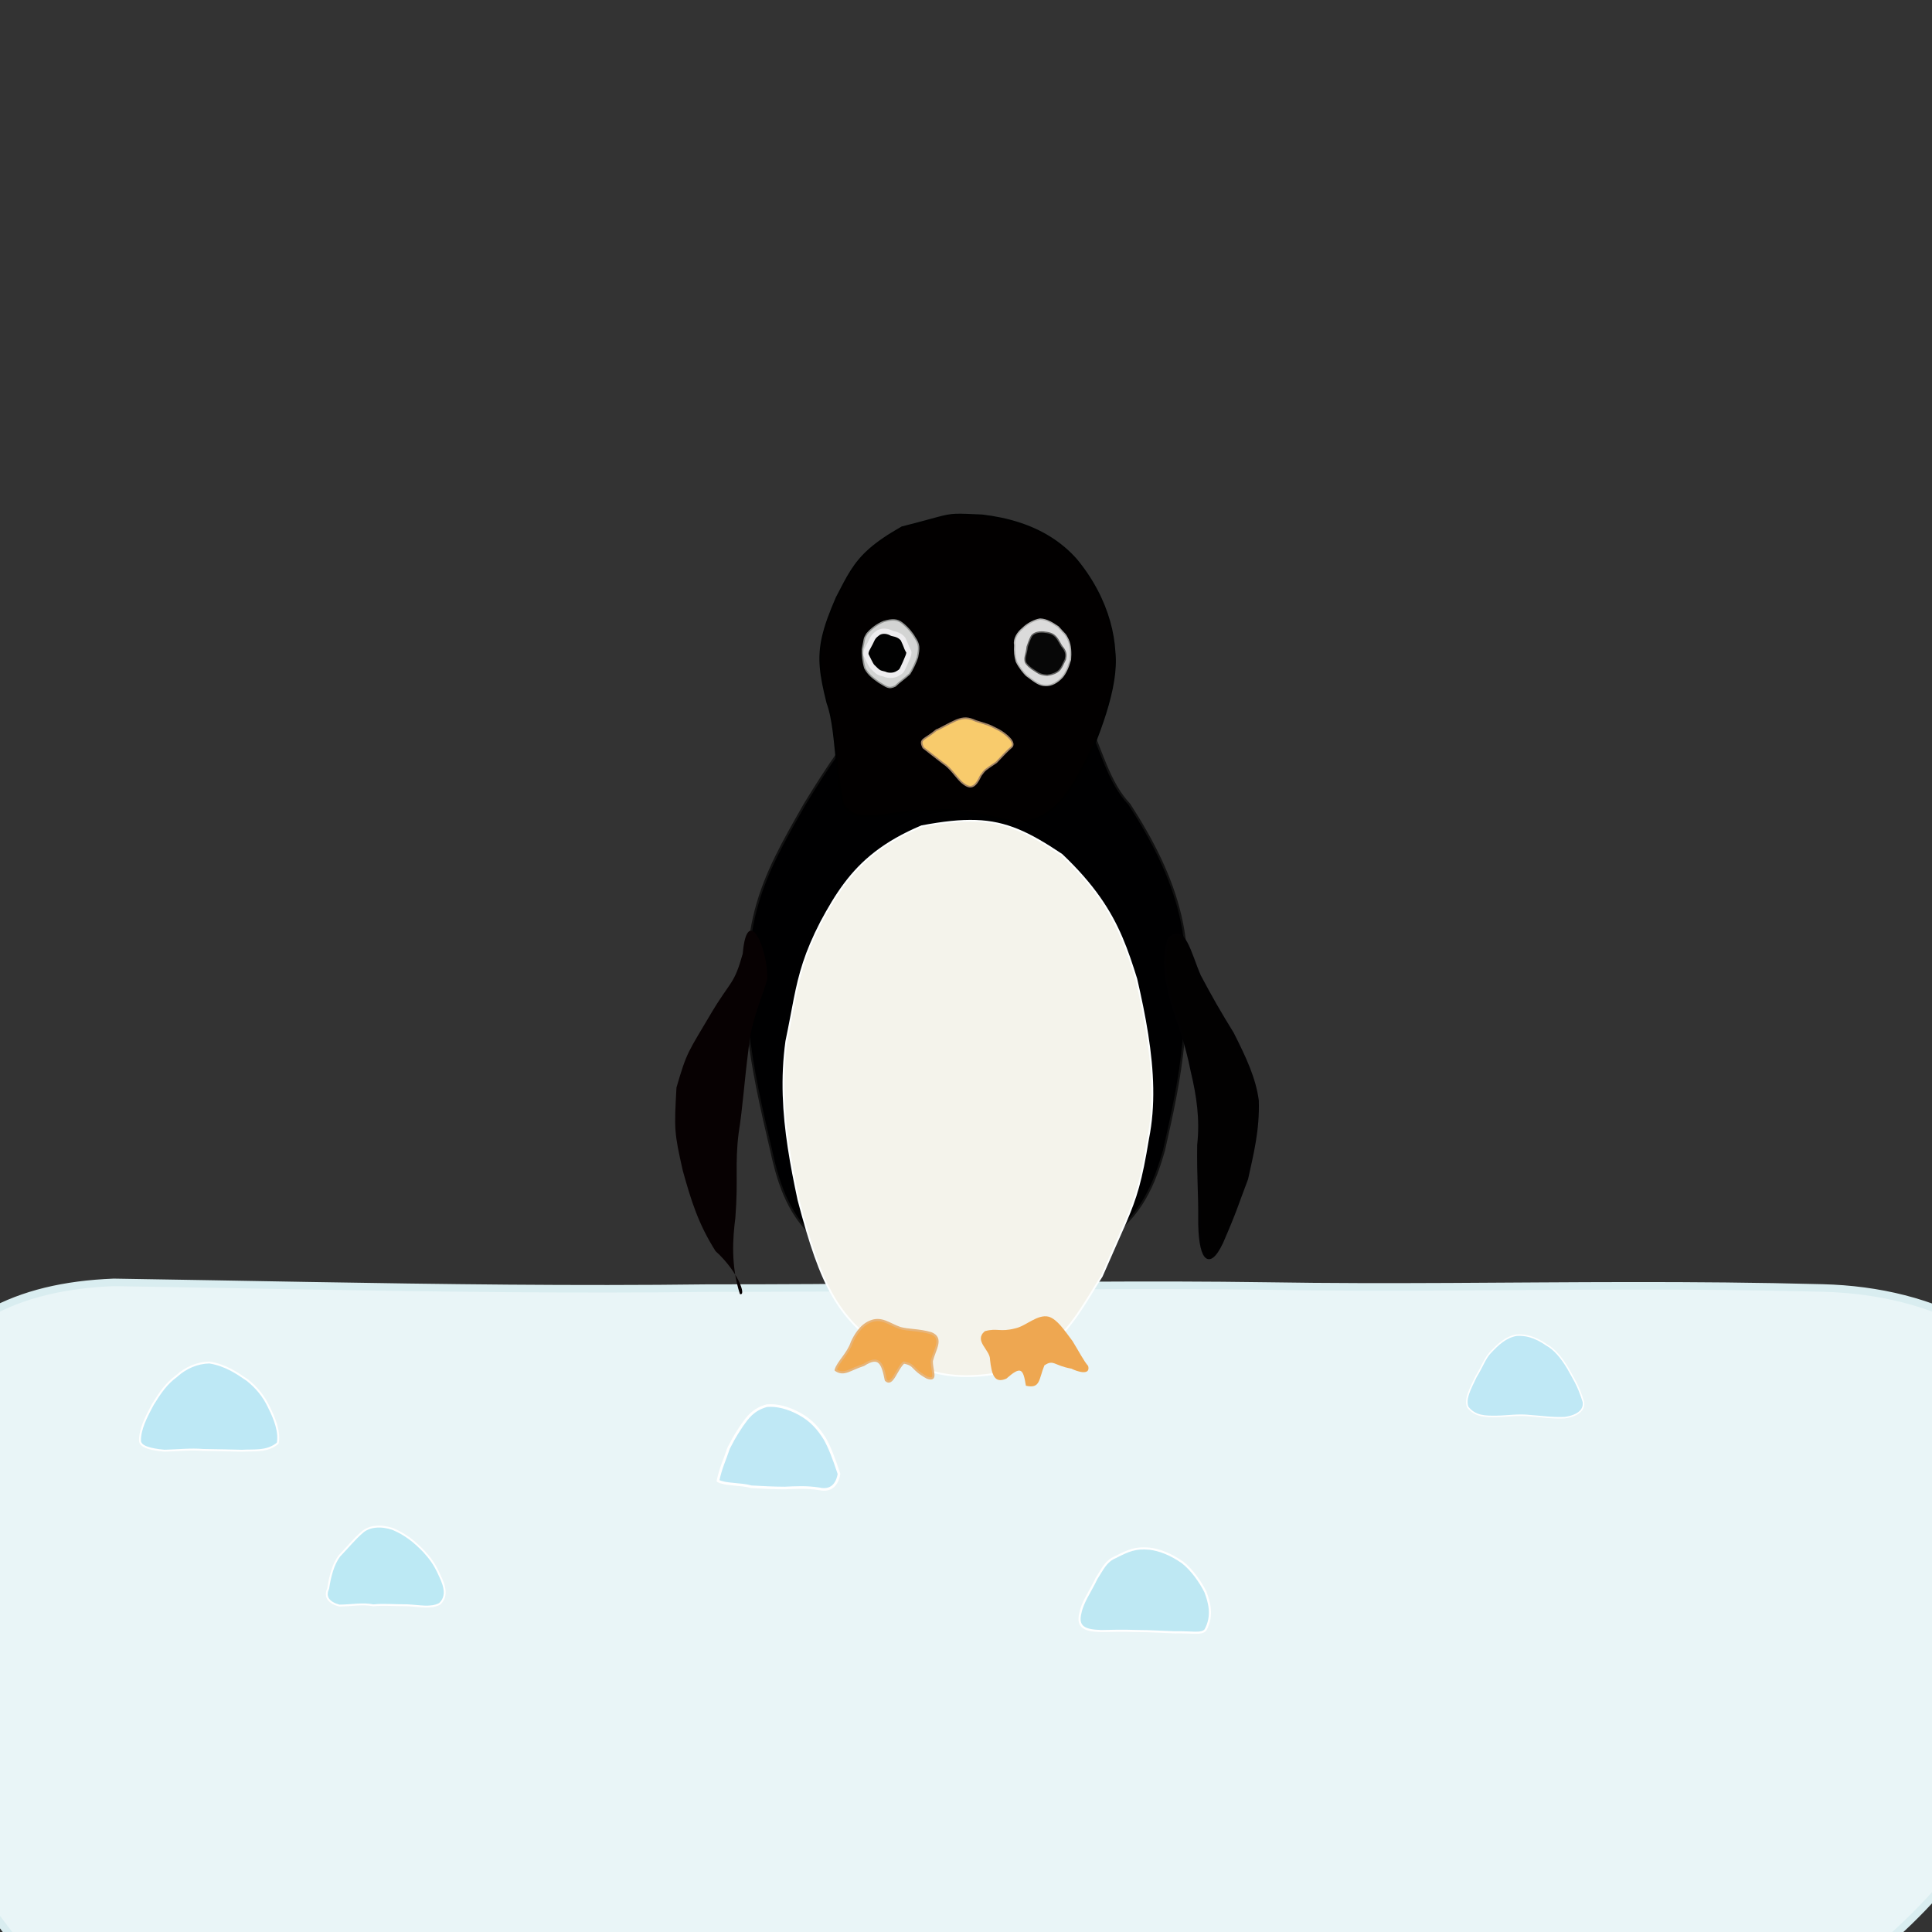 <svg xmlns="http://www.w3.org/2000/svg" viewBox="0 0 512 512" height="512.0px" width="512.0px">
<rect x="0" y="0" width="512" height="512" fill="#333333" stroke="none"/>
<path id="" fill="rgb(233, 245, 247)" fill-opacity="1.0" stroke="rgb(217, 237, 240)" stroke-width="2.0" stroke-opacity="1.0" stroke-linecap="round" stroke-linejoin="round"  filling="0" d="M545.053 440.624 C541.149 455.744 535.567 469.113 528.386 481.033 C521.205 492.954 512.424 503.426 502.121 512.753 C491.818 522.081 479.994 530.264 466.725 537.606 C447.737 544.55 429.6 549.363 412.272 552.863 C394.944 556.363 378.425 558.55 362.67 560.241 C346.915 561.933 331.925 563.128 317.656 564.646 C303.184 566.793 288.455 567.885 273.175 568.2 C257.895 568.515 242.066 568.054 225.393 567.095 C208.72 566.137 191.203 564.681 172.551 563.006 C154.218 562.343 136.547 561.646 119.583 560.281 C102.618 558.917 86.359 556.886 70.851 553.556 C55.342 550.225 40.583 545.596 26.617 539.035 C14.322 527.574 3.507 514.906 -5.811 501.274 C-15.129 487.642 -22.95 473.047 -29.257 457.732 C-35.564 442.417 -40.358 426.383 -43.62 409.873 C-38.117 393.768 -32.485 380.794 -25.956 370.595 C-19.427 360.395 -12 352.971 -2.909 347.964 C6.183 342.958 16.939 340.371 30.13 339.845 C47.1 340.105 64.41 340.434 81.891 340.733 C99.372 341.032 117.024 341.301 134.675 341.439 C152.327 341.578 169.979 341.586 187.461 341.365 C207.024 341.378 224.67 341.243 241.292 341.084 C257.913 340.925 273.51 340.741 288.976 340.655 C304.441 340.569 319.774 340.581 335.868 340.813 C352.221 341.079 368.191 341.071 384.159 340.994 C400.127 340.916 416.093 340.769 432.438 340.757 C448.783 340.744 465.507 340.867 482.99 341.328 C497.775 341.69 512.159 345.1 523.914 352.067 C535.669 359.034 544.794 369.559 549.061 384.149 C553.327 398.739 552.734 417.394 545.053 440.624"></path>
<path id="" fill="rgb(189, 232, 245)" fill-opacity="1.0" stroke="rgb(255, 255, 255)" stroke-width="0.511" stroke-opacity="1.0" stroke-linecap="round" stroke-linejoin="round"  filling="0" d="M65.589 365.775 C66.742 366.708 67.814 367.745 68.773 368.925 C69.732 370.104 70.576 371.428 71.273 372.935 C72.087 374.542 72.808 376.196 73.256 377.813 C73.705 379.43 73.879 381.01 73.6 382.47 C72.164 383.667 70.57 384.112 68.953 384.284 C67.335 384.456 65.694 384.355 64.165 384.461 C62.768 384.431 61.217 384.391 59.502 384.352 C57.786 384.314 55.907 384.277 53.855 384.252 C52.188 384.11 50.542 384.137 48.853 384.21 C47.163 384.284 45.43 384.405 43.589 384.452 C41.676 384.277 40.042 384.006 38.891 383.571 C37.741 383.136 37.075 382.537 37.1 381.706 C37.091 380.245 37.486 378.708 38.121 377.102 C38.756 375.496 39.631 373.821 40.58 372.08 C41.51 370.575 42.381 369.224 43.358 368.002 C44.335 366.78 45.418 365.687 46.771 364.699 C47.988 363.584 49.36 362.698 50.832 362.081 C52.304 361.464 53.875 361.115 55.49 361.073 C57.678 361.438 59.495 362.133 61.12 362.977 C62.744 363.822 64.175 364.815 65.589 365.775"></path>
<path id="" fill="rgb(191, 232, 245)" fill-opacity="1.0" stroke="rgb(255, 255, 255)" stroke-width="0.694" stroke-opacity="1.0" stroke-linecap="round" stroke-linejoin="round"  filling="0" d="M222.344 390.58 C222.119 391.965 221.606 393.14 220.752 393.878 C219.899 394.617 218.704 394.92 217.114 394.561 C215.383 394.287 213.826 394.202 212.333 394.199 C210.84 394.197 209.41 394.277 207.932 394.336 C206.369 394.333 204.949 394.293 203.529 394.232 C202.109 394.172 200.69 394.092 199.128 394.01 C197.669 393.596 195.967 393.475 194.374 393.324 C192.78 393.172 191.295 392.989 190.269 392.45 C190.669 390.593 191.093 389.273 191.558 387.994 C192.024 386.715 192.529 385.476 193.092 383.78 C194.117 381.781 194.735 380.704 195.232 379.909 C195.729 379.113 196.105 378.599 196.646 377.725 C197.402 376.677 198.114 375.643 199.098 374.739 C200.082 373.834 201.339 373.057 203.187 372.524 C204.503 372.399 205.909 372.525 207.354 372.881 C208.8 373.238 210.286 373.825 211.761 374.623 C213.432 375.513 214.756 376.573 215.852 377.713 C216.948 378.853 217.816 380.073 218.577 381.284 C219.209 382.405 219.774 383.605 220.369 385.086 C220.964 386.568 221.59 388.331 222.344 390.58"></path>
<path id="" fill="rgb(191, 232, 245)" fill-opacity="1.0" stroke="rgb(255, 255, 255)" stroke-width="0.396" stroke-opacity="1.0" stroke-linecap="round" stroke-linejoin="round"  filling="0" d="M419.617 371.519 C419.761 372.437 419.509 373.336 418.734 374.077 C417.96 374.818 416.662 375.402 414.716 375.691 C413.103 375.775 411.524 375.695 409.994 375.569 C408.464 375.444 406.982 375.274 405.565 375.179 C403.933 374.996 402.448 375.03 401.006 375.114 C399.564 375.199 398.165 375.335 396.702 375.358 C395.148 375.387 393.681 375.386 392.367 375.065 C391.052 374.743 389.89 374.101 388.946 372.847 C388.561 371.765 388.711 370.608 389.158 369.302 C389.606 367.996 390.349 366.541 391.149 364.864 C391.967 363.542 392.538 362.367 393.076 361.329 C393.615 360.29 394.12 359.388 394.806 358.613 C395.92 357.413 396.991 356.34 398.141 355.505 C399.291 354.671 400.521 354.075 401.954 353.831 C403.042 353.763 404.219 353.853 405.531 354.242 C406.843 354.631 408.289 355.319 409.914 356.449 C410.862 356.968 411.825 357.771 412.773 358.824 C413.722 359.877 414.657 361.181 415.551 362.701 C416.156 363.852 416.812 364.884 417.497 366.215 C418.182 367.545 418.895 369.174 419.617 371.519"></path>
<path id="" fill="rgb(188, 233, 244)" fill-opacity="1.0" stroke="rgb(255, 255, 255)" stroke-width="0.503" stroke-opacity="1.0" stroke-linecap="round" stroke-linejoin="round"  filling="0" d="M112.416 411.226 C113.053 411.94 113.727 412.703 114.42 413.697 C115.112 414.692 115.825 415.918 116.54 417.559 C117.342 419.183 117.815 420.611 117.847 421.857 C117.878 423.102 117.468 424.163 116.501 425.054 C115.304 425.666 114.021 425.798 112.598 425.755 C111.175 425.713 109.612 425.495 107.855 425.409 C106.212 425.426 104.689 425.355 103.228 425.319 C101.767 425.282 100.369 425.278 98.976 425.43 C97.481 425.135 96.075 425.145 94.615 425.232 C93.156 425.319 91.643 425.483 89.935 425.497 C88.598 425.148 87.586 424.591 87.044 423.835 C86.501 423.08 86.427 422.125 86.968 420.981 C87.203 419.439 87.526 417.831 88 416.332 C88.475 414.833 89.101 413.443 89.942 412.338 C90.986 411.261 91.961 410.156 92.936 409.094 C93.911 408.032 94.886 407.013 95.931 406.11 C96.883 405.235 98.151 404.743 99.57 404.604 C100.988 404.464 102.557 404.675 104.111 405.207 C105.78 405.916 107.203 406.74 108.535 407.727 C109.867 408.713 111.108 409.863 112.416 411.226"></path>
<path id="" fill="rgb(190, 232, 243)" fill-opacity="1.0" stroke="rgb(255, 255, 255)" stroke-width="0.562" stroke-opacity="1.0" stroke-linecap="round" stroke-linejoin="round"  filling="0" d="M319.469 431.929 C318.964 432.571 318.011 432.705 316.65 432.692 C315.289 432.68 313.52 432.521 311.385 432.579 C309.656 432.526 308.059 432.443 306.442 432.372 C304.825 432.301 303.187 432.242 301.377 432.238 C299.482 432.183 297.857 432.165 296.328 432.171 C294.799 432.177 293.366 432.206 291.856 432.247 C289.678 432.19 288.058 431.938 287.099 431.232 C286.14 430.525 285.843 429.363 286.31 427.487 C286.622 425.962 287.265 424.564 288.041 423.101 C288.818 421.638 289.73 420.11 290.58 418.322 C291.42 417.044 292.021 415.904 292.74 414.945 C293.458 413.987 294.294 413.21 295.603 412.66 C297.326 411.775 298.662 411.126 300.032 410.742 C301.402 410.359 302.806 410.242 304.663 410.421 C305.923 410.571 307.312 410.925 308.783 411.519 C310.253 412.113 311.804 412.948 313.388 414.062 C314.573 414.993 315.735 416.239 316.775 417.602 C317.815 418.965 318.733 420.445 319.431 421.846 C319.976 423.264 320.49 424.862 320.615 426.567 C320.74 428.272 320.478 430.084 319.469 431.929"></path>
<path id="" fill="rgb(0, 0, 1)" fill-opacity="1.0" stroke="rgb(17, 17, 17)" stroke-width="0.532" stroke-opacity="1.0" stroke-linecap="round" stroke-linejoin="round"  filling="0" d="M273.802 337.993 C269.62 338.939 265.421 339.733 261.066 340.163 C256.711 340.593 252.201 340.66 247.399 340.151 C242.597 339.642 237.503 338.558 231.98 336.687 C225.567 334.61 220.717 332.024 216.983 328.959 C213.249 325.894 210.632 322.351 208.687 318.361 C206.741 314.37 205.467 309.933 204.418 305.079 C203.145 299.698 201.837 294.082 200.724 288.516 C199.611 282.95 198.693 277.432 198.195 272.247 C197.698 267.061 197.622 262.206 198.196 257.966 C198.198 251.708 198.951 246.254 200.263 241.223 C201.574 236.191 203.444 231.583 205.68 227.017 C207.915 222.451 210.516 217.927 213.29 213.065 C216.238 208.244 219.175 203.623 222.252 199.283 C225.329 194.942 228.546 190.881 232.055 187.181 C235.563 183.481 239.364 180.141 243.607 177.242 C248.878 174.617 253.502 172.186 257.653 170.523 C261.805 168.859 265.485 167.962 268.866 168.408 C272.247 168.853 275.33 170.64 278.287 174.342 C282.569 179.553 285.405 184.622 287.592 189.394 C289.779 194.165 291.318 198.638 293.007 202.656 C294.696 206.674 296.535 210.237 299.322 213.188 C302.404 217.966 305.17 222.749 307.467 227.615 C309.765 232.481 311.593 237.431 312.8 242.541 C314.007 247.651 314.592 252.921 314.403 258.43 C314.461 264.859 314.19 270.527 313.68 275.772 C313.17 281.017 312.42 285.84 311.52 290.582 C310.621 295.323 309.571 299.982 308.46 304.899 C306.829 310.656 304.991 315.284 302.413 319.218 C299.836 323.153 296.518 326.393 291.927 329.377 C287.336 332.361 281.472 335.087 273.802 337.993"></path>
<path id="" fill="rgb(244, 243, 235)" fill-opacity="1.0" stroke="rgb(253, 255, 255)" stroke-width="0.484" stroke-opacity="1.0" stroke-linecap="round" stroke-linejoin="round"  filling="0" d="M304.255 301.757 C303.327 307.392 302.553 311.238 301.633 314.556 C300.712 317.873 299.647 320.661 298.137 324.179 C296.627 327.697 294.674 331.944 291.978 338.181 C289.799 341.614 287.831 345.059 285.567 348.314 C283.303 351.569 280.743 354.635 277.379 357.31 C274.015 359.986 269.847 362.271 264.366 363.966 C260.662 364.547 256.989 364.882 253.178 364.577 C249.366 364.271 245.415 363.324 241.156 361.343 C236.897 359.361 232.328 356.345 227.281 351.899 C224.793 349.478 222.725 346.822 220.907 343.718 C219.089 340.614 217.52 337.062 216.028 332.847 C214.536 328.632 213.12 323.754 211.61 318 C210.619 313.368 209.707 308.776 209.006 304.171 C208.305 299.565 207.816 294.945 207.669 290.259 C207.522 285.572 207.719 280.818 208.389 275.944 C209.301 271.604 209.926 268.011 210.59 264.694 C211.254 261.377 211.956 258.336 213.022 255.1 C214.087 251.864 215.516 248.433 217.633 244.336 C219.605 240.661 221.564 237.316 223.852 234.258 C226.14 231.199 228.756 228.426 232.039 225.895 C235.323 223.363 239.274 221.073 244.233 218.979 C249.96 217.901 254.538 217.402 258.581 217.542 C262.625 217.682 266.133 218.461 269.723 219.936 C273.312 221.412 276.982 223.585 281.347 226.513 C285.616 230.565 288.839 234.302 291.371 237.908 C293.904 241.514 295.747 244.988 297.254 248.514 C298.762 252.04 299.935 255.617 301.128 259.428 C302.278 264.41 303.302 269.321 304.057 274.14 C304.812 278.959 305.3 283.684 305.38 288.295 C305.46 292.905 305.131 297.4 304.255 301.757"></path>
<path id="" fill="rgb(2, 0, 0)" fill-opacity="1.0" stroke="rgb(0, 0, 0)" stroke-width="0.48" stroke-opacity="1.0" stroke-linecap="round" stroke-linejoin="round"  filling="0" d="M271.225 217.841 C270.185 218.117 268.245 217.736 265.759 217.155 C263.274 216.573 260.241 215.79 257.015 215.26 C253.788 214.73 250.368 214.454 247.107 214.886 C243.186 214.793 239.646 215.253 236.535 215.673 C233.424 216.093 230.742 216.473 228.536 216.224 C226.33 215.974 224.6 215.094 223.393 212.993 C222.679 209.78 222.248 206.458 221.903 203.216 C221.558 199.973 221.298 196.811 220.924 193.917 C220.551 191.022 220.064 188.395 219.266 186.224 C218.34 182.518 217.711 179.555 217.483 176.795 C217.254 174.036 217.426 171.479 218.103 168.584 C218.78 165.688 219.962 162.455 221.753 158.343 C223.171 155.61 224.302 153.349 225.601 151.31 C226.9 149.271 228.367 147.454 230.456 145.611 C232.546 143.767 235.258 141.895 239.047 139.747 C243.868 138.536 246.651 137.731 248.612 137.212 C250.573 136.693 251.71 136.46 253.24 136.396 C254.77 136.331 256.692 136.434 260.22 136.587 C263.692 136.988 266.948 137.666 269.97 138.64 C272.993 139.615 275.78 140.887 278.314 142.477 C280.847 144.067 283.125 145.975 285.129 148.221 C287.34 150.875 289.164 153.622 290.63 156.394 C292.096 159.166 293.204 161.963 293.982 164.716 C294.76 167.469 295.209 170.178 295.356 172.776 C295.607 175.113 295.465 177.687 295.03 180.414 C294.595 183.141 293.867 186.02 292.947 188.967 C292.027 191.913 290.915 194.927 289.71 197.923 C288.166 200.86 286.706 203.88 285.075 206.659 C283.445 209.437 281.644 211.975 279.42 213.947 C277.196 215.919 274.549 217.325 271.225 217.841"></path>
<path id="" fill="rgb(7, 1, 2)" fill-opacity="1.0" stroke="rgb(54, 50, 52)" stroke-width="0.0" stroke-opacity="1.0" stroke-linecap="round" stroke-linejoin="round"  filling="0" d="M194.873 322.771 C194.538 325.387 194.226 328.53 194.305 331.968 C194.384 335.405 194.854 339.136 196.082 342.927 C196.989 343.264 196.892 341.798 195.81 339.56 C194.728 337.322 192.661 334.311 189.628 331.558 C187.34 327.951 185.719 324.597 184.395 321.154 C183.071 317.711 182.044 314.179 180.943 310.216 C179.803 305.183 179.231 302.45 179.021 299.592 C178.811 296.734 178.963 293.751 179.272 288.218 C180.661 283.403 181.432 281.073 182.619 278.65 C183.807 276.227 185.41 273.71 188.466 268.522 C191.119 264.079 192.625 262.221 193.761 260.43 C194.897 258.639 195.663 256.916 196.835 252.743 C197.401 246.053 199.071 245.59 200.577 247.878 C202.083 250.166 203.425 255.204 203.336 259.516 C202.446 262.549 201.377 265.285 200.439 268.237 C199.502 271.189 198.698 274.358 198.336 278.258 C197.794 282.396 197.426 286.144 197.053 289.742 C196.681 293.341 196.303 296.79 195.742 300.332 C195.226 304.518 195.212 307.503 195.226 310.754 C195.239 314.005 195.279 317.521 194.873 322.771"></path>
<path id="" fill="rgb(2, 1, 1)" fill-opacity="1.0" stroke="rgb(2, 1, 2)" stroke-width="0.572" stroke-opacity="1.0" stroke-linecap="round" stroke-linejoin="round"  filling="0" d="M330.476 312.422 C329.153 315.884 328.457 317.891 327.613 320.136 C326.769 322.381 325.778 324.863 323.867 329.276 C322.018 333.186 320.483 334.18 319.421 332.871 C318.36 331.562 317.773 327.95 317.821 322.648 C317.851 319.35 317.755 316.714 317.665 313.823 C317.576 310.931 317.493 307.784 317.55 303.465 C317.925 300.034 317.888 296.783 317.561 293.567 C317.234 290.35 316.616 287.168 315.828 283.872 C315.019 279.828 314.204 276.9 313.335 274.186 C312.467 271.471 311.545 268.971 310.524 265.781 C309.423 261.454 308.884 258.536 308.779 256.049 C308.673 253.562 309.002 251.507 309.636 248.908 C311.737 246.688 313.16 247.607 314.387 249.832 C315.613 252.058 316.644 255.59 317.958 258.596 C319.493 261.495 320.784 263.854 322.139 266.213 C323.493 268.571 324.91 270.931 326.695 273.832 C328.402 277.208 329.856 280.2 330.984 283.075 C332.111 285.951 332.912 288.711 333.31 291.623 C333.435 295.569 333.087 299.11 332.528 302.493 C331.969 305.877 331.198 309.104 330.476 312.422"></path>
<path id="" fill="rgb(241, 169, 78)" fill-opacity="1.0" stroke="rgb(231, 180, 121)" stroke-width="0.575" stroke-opacity="1.0" stroke-linecap="round" stroke-linejoin="round"  filling="0" d="M225.776 355.638 C226.099 354.955 226.633 353.888 227.416 352.853 C228.199 351.819 229.231 350.818 230.549 350.268 C232.075 349.595 233.348 349.766 234.602 350.228 C235.857 350.69 237.094 351.444 238.548 351.938 C239.617 352.249 240.859 352.356 242.237 352.505 C243.615 352.653 245.13 352.842 246.744 353.317 C248.385 353.973 248.625 355.035 248.359 356.32 C248.093 357.605 247.32 359.113 246.935 360.659 C246.925 362.047 247.312 363.399 247.357 364.283 C247.403 365.167 247.107 365.583 245.731 365.099 C243.55 363.906 242.794 363.055 242.182 362.427 C241.57 361.799 241.103 361.394 239.499 361.093 C238.502 361.978 237.743 363.582 237.02 364.743 C236.296 365.904 235.608 366.622 234.75 365.735 C234.318 363.557 233.896 361.881 233.059 361.087 C232.222 360.293 230.971 360.381 228.883 361.729 C227.038 362.308 225.739 363.026 224.624 363.41 C223.508 363.793 222.575 363.841 221.463 363.078 C221.763 361.999 222.574 360.946 223.443 359.759 C224.313 358.573 225.241 357.253 225.776 355.638"></path>
<path id="" fill="rgb(238, 167, 81)" fill-opacity="1.0" stroke="rgb(134, 255, 199)" stroke-width="0.0" stroke-opacity="1.0" stroke-linecap="round" stroke-linejoin="round"  filling="0" d="M260.994 352.776 C262.629 352.322 263.625 352.401 264.723 352.46 C265.822 352.52 267.022 352.56 269.065 352.028 C270.494 351.725 271.956 350.767 273.438 349.978 C274.92 349.189 276.42 348.568 277.925 348.939 C279.055 349.293 280.076 350.17 281.092 351.326 C282.107 352.482 283.117 353.916 284.222 355.384 C285.082 356.777 285.831 358.1 286.509 359.241 C287.187 360.381 287.796 361.34 288.374 362.003 C288.714 363.296 288.013 363.68 287.024 363.638 C286.036 363.596 284.76 363.126 283.952 362.712 C281.577 362.292 280.403 361.66 279.513 361.339 C278.623 361.019 278.017 361.01 276.778 361.836 C276.013 363.693 275.755 365.263 275.205 366.258 C274.654 367.253 273.812 367.673 271.878 367.231 C271.506 364.955 271.182 363.63 270.465 363.302 C269.748 362.974 268.637 363.642 266.691 365.35 C265.087 366.051 264.116 365.772 263.491 364.828 C262.866 363.883 262.587 362.274 262.367 360.313 C262.403 359.02 261.3 357.779 260.568 356.54 C259.835 355.301 259.474 354.064 260.994 352.776"></path>
<path id="" fill="rgb(248, 203, 108)" fill-opacity="1.0" stroke="rgb(164, 133, 101)" stroke-width="0.426" stroke-opacity="1.0" stroke-linecap="round" stroke-linejoin="round"  filling="0" d="M248.166 193.468 C248.49 193.396 249.287 192.972 250.265 192.454 C251.243 191.935 252.4 191.323 253.444 190.873 C254.473 190.476 255.254 190.3 256.037 190.336 C256.82 190.372 257.604 190.621 258.64 191.074 C260.128 191.553 260.893 191.75 261.66 192.025 C262.427 192.3 263.195 192.654 264.687 193.445 C265.742 194.042 266.863 194.868 267.591 195.692 C268.318 196.515 268.653 197.336 268.137 197.923 C267.701 198.267 267.018 198.925 266.272 199.682 C265.527 200.439 264.719 201.294 264.031 202.031 C262.405 203.123 261.675 203.597 261.205 203.994 C260.734 204.391 260.524 204.711 259.935 205.5 C259.148 207.167 258.449 208.129 257.644 208.402 C256.84 208.675 255.929 208.259 254.716 207.172 C253.884 206.329 253.172 205.412 252.425 204.548 C251.679 203.684 250.897 202.874 249.926 202.244 C248.914 201.461 247.97 200.726 247.094 200.042 C246.218 199.358 245.411 198.724 244.672 198.143 C244.081 196.929 244.147 196.445 244.764 195.923 C245.381 195.4 246.55 194.838 248.166 193.468"></path>
<path id="" fill="rgb(219, 219, 219)" fill-opacity="1.0" stroke="rgb(172, 172, 171)" stroke-width="0.361" stroke-opacity="1.0" stroke-linecap="round" stroke-linejoin="round"  filling="0" d="M271.953 178.972 C271.43 178.434 270.225 177.085 269.363 175.353 C268.934 173.937 268.827 172.763 268.911 170.884 C268.603 169.278 269.719 167.573 271.042 166.502 C272.399 165.149 274.297 164.28 275.629 164.067 C277.486 164.142 278.963 165.153 280.429 166.123 C282.452 168.434 282.227 167.825 283.037 169.466 C283.784 171.05 283.815 173.078 283.672 174.859 C283.023 177.082 282.334 178.461 281.504 179.46 C280.148 180.922 278.588 181.735 277.076 181.657 C275.416 181.652 274.306 180.73 271.953 178.972"></path>
<path id="" fill="rgb(211, 212, 211)" fill-opacity="1.0" stroke="rgb(144, 146, 144)" stroke-width="0.375" stroke-opacity="1.0" stroke-linecap="round" stroke-linejoin="round"  filling="0" d="M243.148 174.165 C242.741 175.478 241.794 177.48 241.062 178.582 C239.837 179.734 238.568 180.535 237.277 181.789 C235.453 182.699 234.965 181.952 232.914 180.797 C231.445 179.72 230.221 178.952 229.196 177.062 C228.676 175.312 228.484 173.249 228.549 172.059 C229.231 168.899 228.842 169.47 229.747 167.963 C230.887 166.588 232.588 165.349 234.171 164.729 C236.571 164.003 237.855 164.159 239.112 165.149 C240.599 166.3 241.902 167.953 242.366 168.85 C243.724 170.801 243.594 171.757 243.148 174.165"></path>
<path id="" fill="rgb(7, 7, 7)" fill-opacity="1.0" stroke="rgb(96, 96, 95)" stroke-width="0.351" stroke-opacity="1.0" stroke-linecap="round" stroke-linejoin="round"  filling="0" d="M272.212 171.391 C272.338 171.101 272.788 169.531 273.417 168.458 C274.047 167.748 275.053 167.38 276.633 167.506 C277.668 167.632 278.807 167.736 279.711 168.679 C280.67 169.651 280.983 170.879 281.751 171.699 C282.636 172.886 282.531 173.749 282.332 174.753 C281.315 176.767 281.612 176.435 280.898 177.43 C280.197 178.372 278.559 178.843 277.507 178.946 C275.625 178.791 275.25 178.434 274.215 177.752 C273.027 177.06 271.979 176.065 271.75 175.458 C271.384 174.19 271.978 173.582 272.212 171.391"></path>
<path id="" fill="rgb(1, 1, 1)" fill-opacity="1.0" stroke="rgb(238, 237, 239)" stroke-width="1.386" stroke-opacity="1.0" stroke-linecap="round" stroke-linejoin="round"  filling="0" d="M231.084 176.558 C230.749 176.112 230.003 174.577 229.492 173.544 C229.326 172.471 230.052 171.665 230.705 170.316 C231.302 169.096 231.367 168.654 232.847 167.633 C234.052 166.982 235.474 167.323 236.345 167.843 C237.883 168.142 238.675 168.562 239.334 169.381 C240.347 171.554 240.069 171.292 240.64 172.379 C241.296 172.992 240.341 174.498 239.878 175.742 C239.071 177.334 239.182 177.803 237.955 178.435 C236.841 179.187 235.149 179.039 234.428 178.655 C232.747 178.29 232.697 178.15 231.084 176.558"></path>
</svg>